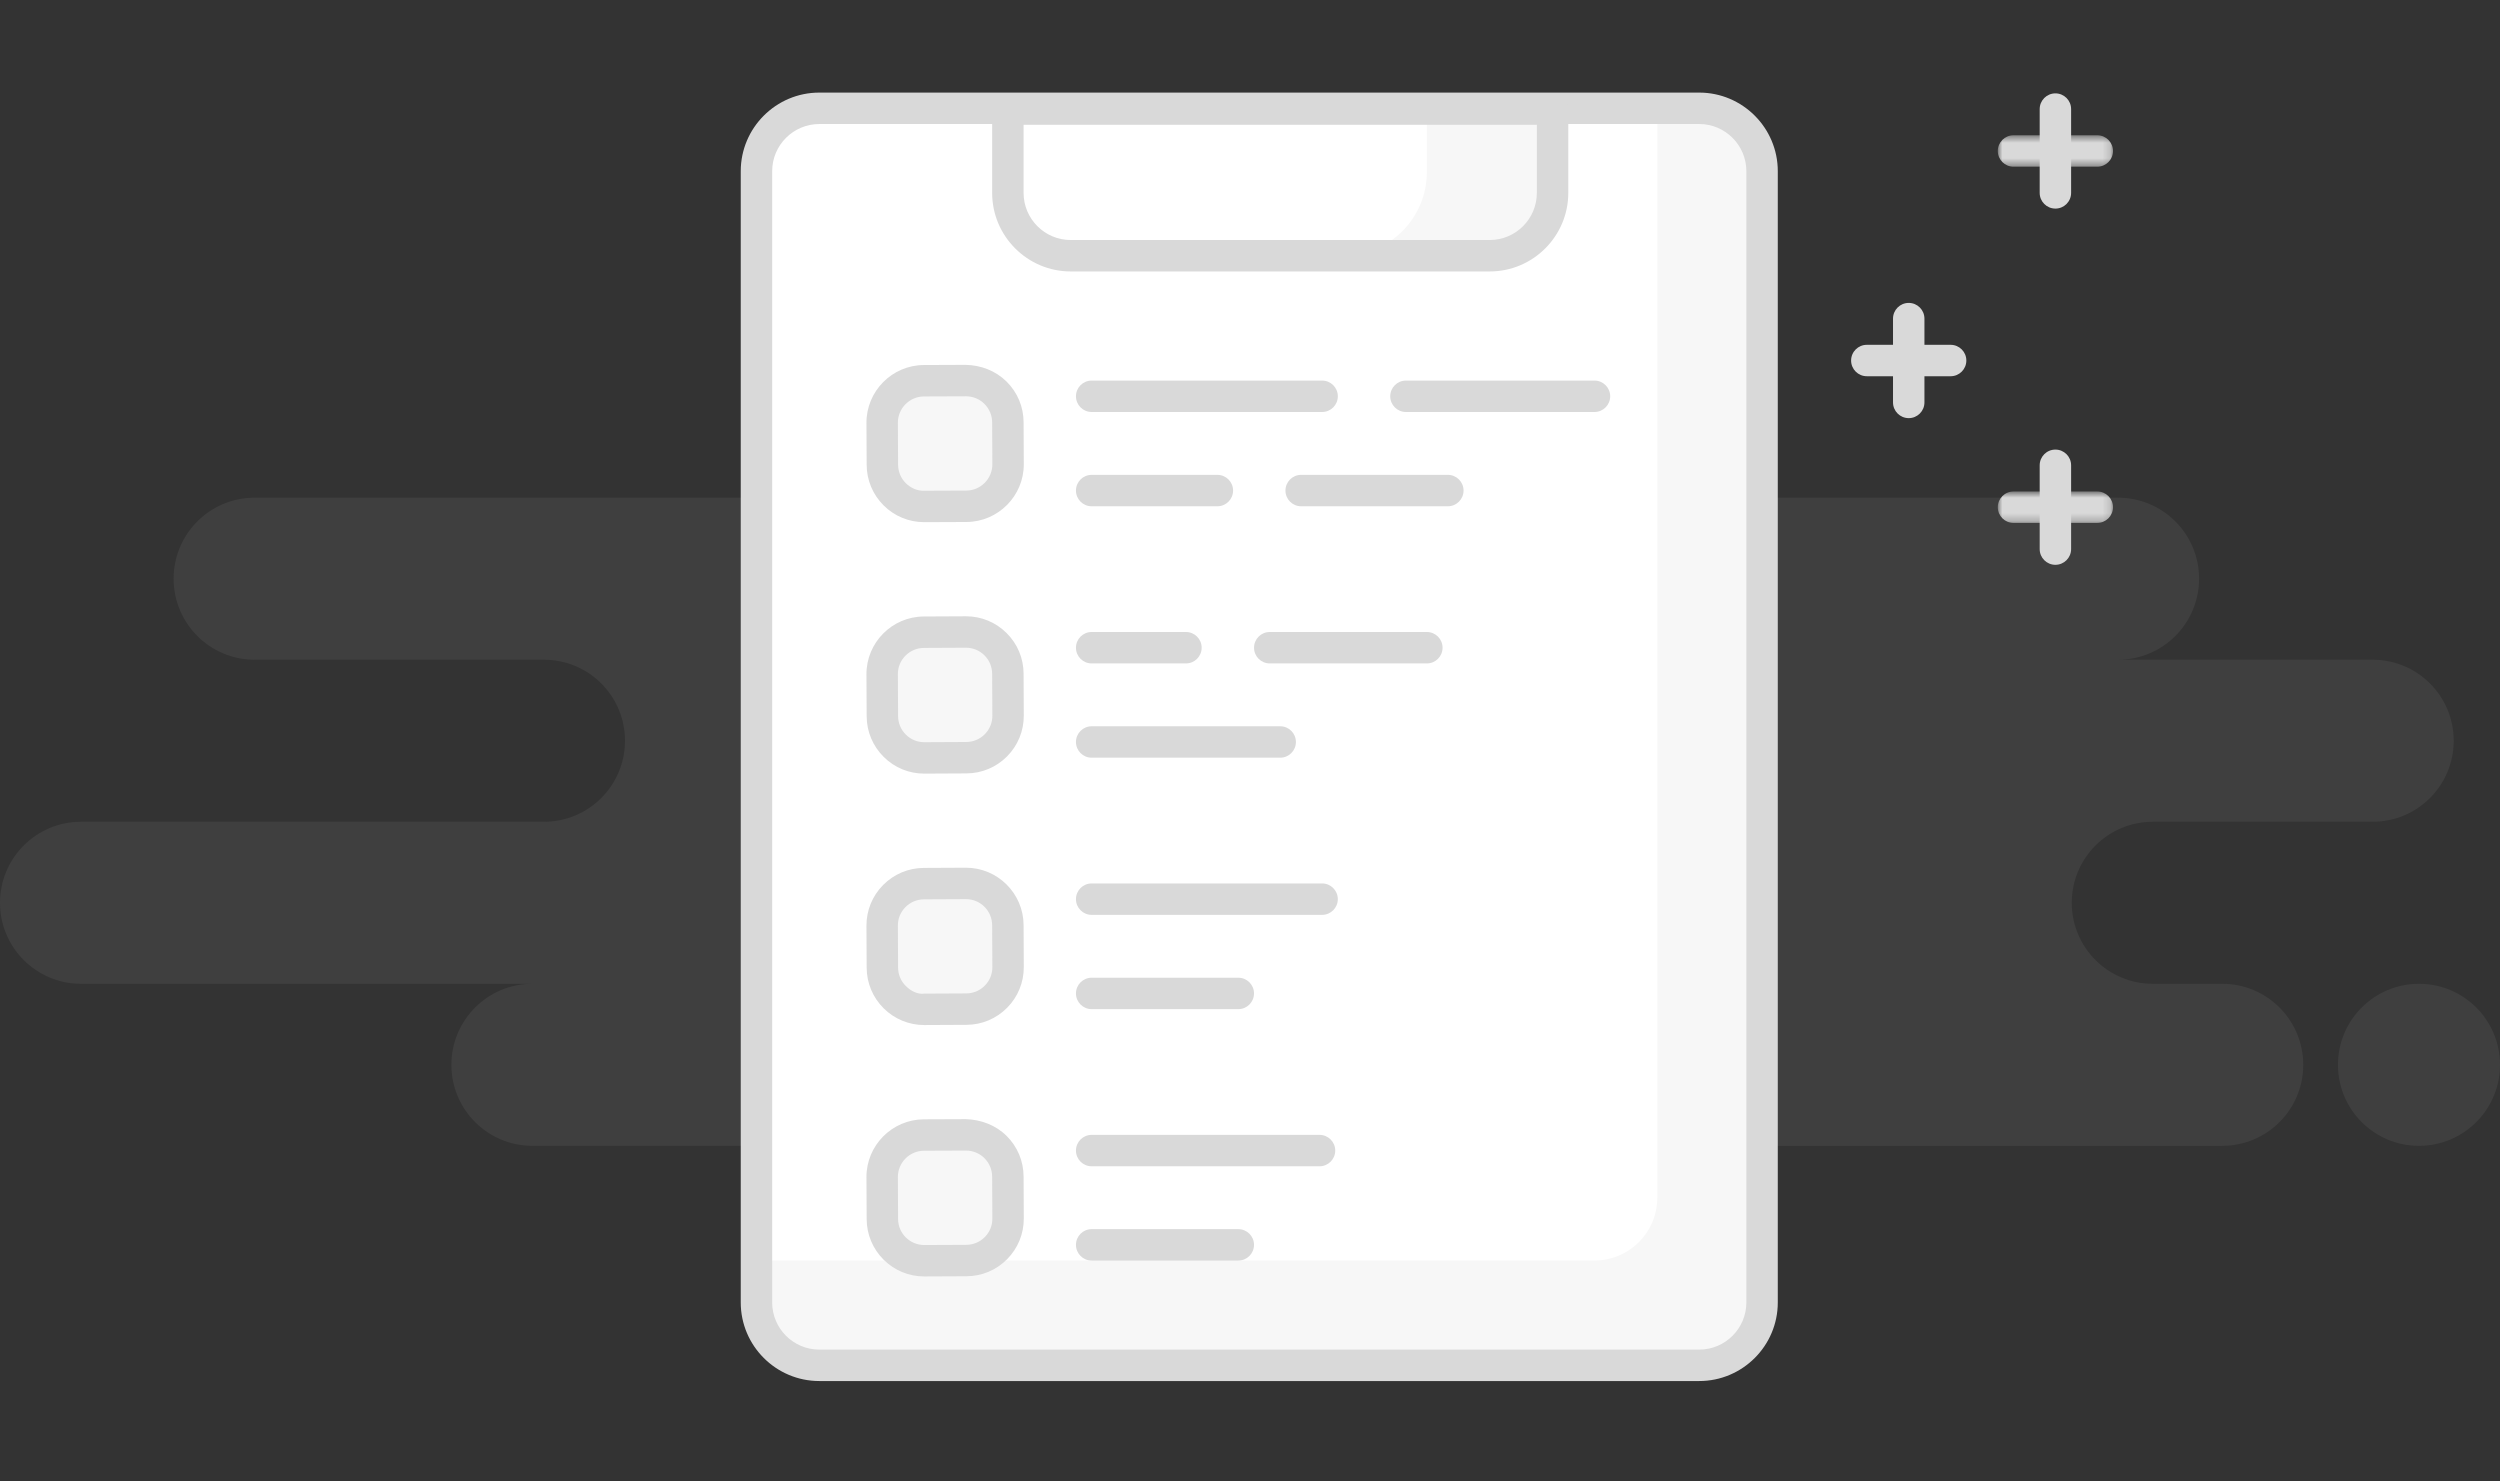 <svg xmlns="http://www.w3.org/2000/svg" width="324" height="192" fill="none" viewBox="0 0 324 192">
    <rect x="0" y="0" width="324" height="192" fill="#333333" stroke="none"/>
    <path fill="#B3B3B3" fill-rule="evenodd" d="M274.5 64.5c5.799 0 10.5 4.701 10.5 10.5s-4.701 10.5-10.5 10.5h33c5.799 0 10.5 4.701 10.5 10.5s-4.701 10.5-10.5 10.5H279c-5.799 0-10.5 4.701-10.5 10.5s4.701 10.5 10.5 10.5h9c5.799 0 10.5 4.701 10.5 10.5s-4.701 10.5-10.5 10.5h-78c-.772 0-1.525-.083-2.25-.242-.725.159-1.478.242-2.25.242H69c-5.799 0-10.5-4.701-10.5-10.5s4.701-10.5 10.5-10.5H10.5C4.701 127.5 0 122.799 0 117s4.701-10.5 10.5-10.5h60c5.799 0 10.5-4.701 10.5-10.5s-4.701-10.5-10.5-10.5H33c-5.799 0-10.5-4.701-10.5-10.5S27.201 64.5 33 64.5h241.5zm39 63c5.799 0 10.5 4.701 10.5 10.5s-4.701 10.5-10.5 10.5S303 143.799 303 138s4.701-10.5 10.5-10.5z" clip-rule="evenodd" opacity=".1"/>
    <path fill="#F7F7F7" fill-rule="evenodd" d="M220.22 14.132H106.183c-4.496 0-8.145 3.646-8.145 8.145V168.8c0 4.499 3.649 8.146 8.145 8.146H220.22c4.499 0 8.145-3.647 8.145-8.146V22.277c0-4.499-3.646-8.145-8.145-8.145z" clip-rule="evenodd"/>
    <path fill="#fff" fill-rule="evenodd" d="M214.789 14.036H106.183c-4.496 0-8.145 3.65-8.145 8.146v141.18h108.606c4.499 0 8.145-3.647 8.145-8.146V14.036z" clip-rule="evenodd"/>
    <path fill="#D9D9D9" fill-rule="evenodd" d="M106.183 16.073c-3.367 0-6.109 2.745-6.109 6.109V168.8c0 3.369 2.742 6.109 6.109 6.109H220.22c3.366 0 6.109-2.74 6.109-6.109V22.182c0-3.364-2.743-6.11-6.109-6.11H106.183zM220.22 178.982H106.183c-5.612 0-10.182-4.567-10.182-10.182V22.182c0-5.61 4.57-10.182 10.182-10.182H220.22c5.612 0 10.181 4.572 10.181 10.182V168.8c0 5.615-4.569 10.182-10.181 10.182z" clip-rule="evenodd"/>
    <path fill="#F7F7F7" fill-rule="evenodd" d="M201.214 14.137H130.62v10.86c0 4.5 3.649 8.146 8.145 8.146h54.303c4.499 0 8.146-3.646 8.146-8.145V14.137z" clip-rule="evenodd"/>
    <path fill="#fff" fill-rule="evenodd" d="M184.923 14.137H130.62v10.86c0 4.5 3.646 8.146 8.145 8.146h35.297c5.998 0 10.861-4.86 10.861-10.86v-8.146z" clip-rule="evenodd"/>
    <path fill="#D9D9D9" fill-rule="evenodd" d="M132.656 16.174v8.824c0 3.37 2.742 6.109 6.109 6.109h54.303c3.367 0 6.109-2.74 6.109-6.11v-8.823h-66.521zm60.412 19.006h-54.303c-5.612 0-10.182-4.567-10.182-10.182v-10.86c0-1.122.91-2.037 2.037-2.037h70.593c1.125 0 2.037.915 2.037 2.036v10.86c0 5.616-4.57 10.183-10.182 10.183z" clip-rule="evenodd"/>
    <path fill="#F7F7F7" fill-rule="evenodd" d="M119.812 65.638l5.43-.028c2.998-.013 5.42-2.454 5.403-5.454l-.027-5.43c-.011-2.998-2.454-5.42-5.452-5.407l-5.43.028c-3 .013-5.42 2.457-5.406 5.457l.024 5.43c.017 2.998 2.458 5.417 5.458 5.404z" clip-rule="evenodd"/>
    <path fill="#D9D9D9" fill-rule="evenodd" d="M125.194 51.36h-.019l-5.435.02c-1.866.012-3.383 1.543-3.375 3.416l.027 5.428c.005.907.361 1.757 1.004 2.395.644.64 1.518 1.02 2.406.98h.003l5.43-.022c1.868-.01 3.383-1.54 3.375-3.413l-.027-5.427c-.008-.907-.361-1.76-1.005-2.398-.638-.632-1.485-.98-2.384-.98zm-5.411 16.312c-1.982 0-3.845-.763-5.254-2.159-1.414-1.404-2.202-3.274-2.21-5.273l-.027-5.427c-.019-4.114 3.318-7.483 7.431-7.505l5.433-.022c1.947.038 3.869.755 5.287 2.159 1.42 1.406 2.205 3.277 2.213 5.27l.027 5.43c.019 4.12-3.315 7.483-7.432 7.505l-5.43.022h-.038z" clip-rule="evenodd"/>
    <path fill="#F7F7F7" fill-rule="evenodd" d="M119.812 98.222l5.43-.025c2.998-.016 5.42-2.457 5.403-5.457l-.027-5.43c-.011-2.998-2.454-5.42-5.452-5.404l-5.43.025c-3 .016-5.42 2.457-5.406 5.457l.024 5.43c.017 2.998 2.458 5.42 5.458 5.404z" clip-rule="evenodd"/>
    <path fill="#D9D9D9" fill-rule="evenodd" d="M125.189 83.944h-.019l-5.425.027c-.906.002-1.756.36-2.397 1.004-.638.644-.991 1.5-.983 2.403l.027 5.43c.006.907.361 1.754 1.005 2.395.641.636 1.49.986 2.389.986h.016l5.431-.027c.907-.006 1.756-.361 2.392-1.005.641-.643.991-1.501.985-2.408l-.027-5.428c-.008-.907-.361-1.757-1.004-2.394-.638-.636-1.488-.983-2.39-.983zm-5.403 16.318c-1.982 0-3.845-.766-5.256-2.164-1.415-1.407-2.202-3.275-2.211-5.273l-.027-5.428c-.019-4.116 3.318-7.48 7.434-7.499l5.428-.027h.035c1.982 0 3.848.766 5.254 2.161 1.42 1.404 2.205 3.275 2.213 5.27l.027 5.425c.008 2.001-.76 3.877-2.161 5.297-1.407 1.415-3.275 2.202-5.273 2.21l-5.43.028c0-.003-.017 0-.033 0z" clip-rule="evenodd"/>
    <path fill="#F7F7F7" fill-rule="evenodd" d="M119.812 130.807l5.43-.025c2.998-.016 5.42-2.457 5.403-5.457l-.027-5.431c-.011-2.997-2.454-5.416-5.452-5.403l-5.43.025c-3 .016-5.42 2.457-5.406 5.457l.024 5.43c.017 2.998 2.458 5.42 5.458 5.404z" clip-rule="evenodd"/>
    <path fill="#D9D9D9" fill-rule="evenodd" d="M125.189 116.528h-.019l-5.425.027c-.906.005-1.756.361-2.397 1.005-.638.643-.991 1.501-.983 2.408l.027 5.427c.006.907.361 1.757 1.005 2.393.643.635 1.496 1.107 2.405.985l5.431-.027c.907-.005 1.756-.361 2.392-1.005.641-.643.991-1.498.985-2.405l-.027-5.428c-.008-.909-.361-1.757-1.004-2.397-.638-.633-1.488-.983-2.39-.983zm-5.403 16.318c-1.982 0-3.845-.769-5.256-2.161-1.415-1.407-2.202-3.275-2.211-5.273l-.027-5.428c-.008-1.995.758-3.872 2.164-5.292 1.404-1.414 3.275-2.202 5.27-2.21l5.428-.027h.035c4.1 0 7.448 3.329 7.467 7.434l.027 5.428c.008 1.998-.76 3.874-2.161 5.292-1.407 1.417-3.275 2.202-5.273 2.21l-5.43.027h-.033z" clip-rule="evenodd"/>
    <path fill="#F7F7F7" fill-rule="evenodd" d="M119.812 163.394l5.43-.028c2.998-.013 5.42-2.457 5.403-5.457l-.027-5.43c-.011-2.998-2.454-5.417-5.452-5.404l-5.43.028c-3 .013-5.42 2.454-5.406 5.454l.024 5.431c.017 2.997 2.458 5.419 5.458 5.406z" clip-rule="evenodd"/>
    <path fill="#D9D9D9" fill-rule="evenodd" d="M125.194 149.115h-.019l-5.435.022c-1.866.011-3.383 1.542-3.375 3.416l.027 5.427c.005.907.361 1.757 1.004 2.392.641.633 1.491.983 2.39.983h.016l5.43-.024c.907-.006 1.757-.361 2.395-1.005.638-.643.988-1.499.983-2.406l-.027-5.427c-.008-.907-.361-1.76-1.005-2.398-.638-.632-1.485-.98-2.384-.98zm-5.408 16.313c-1.982 0-3.845-.763-5.257-2.159-1.414-1.406-2.202-3.274-2.21-5.273l-.027-5.427c-.019-4.116 3.318-7.48 7.431-7.505l5.433-.022c1.947.055 3.869.758 5.287 2.159 1.42 1.406 2.204 3.277 2.213 5.273l.027 5.427c.008 1.996-.758 3.872-2.161 5.292-1.407 1.418-3.275 2.202-5.271 2.21l-5.43.025c0-.003-.019 0-.035 0zM206.644 53.395H182.21c-1.124 0-2.036-.912-2.036-2.036s.912-2.036 2.036-2.036h24.434c1.124 0 2.036.912 2.036 2.036s-.912 2.036-2.036 2.036zM171.347 53.395H141.48c-1.127 0-2.036-.912-2.036-2.036s.909-2.036 2.036-2.036h29.867c1.124 0 2.036.912 2.036 2.036s-.912 2.036-2.036 2.036zM187.64 65.614h-19.009c-1.126 0-2.036-.913-2.036-2.037 0-1.124.91-2.036 2.036-2.036h19.009c1.122 0 2.037.912 2.037 2.036s-.915 2.037-2.037 2.037zM157.771 65.614H141.48c-1.127 0-2.036-.913-2.036-2.037 0-1.124.909-2.036 2.036-2.036h16.291c1.124 0 2.036.912 2.036 2.036s-.912 2.037-2.036 2.037zM184.92 85.98h-20.361c-1.127 0-2.036-.912-2.036-2.036s.909-2.037 2.036-2.037h20.361c1.124 0 2.036.913 2.036 2.037 0 1.124-.912 2.036-2.036 2.036zM153.698 85.98H141.48c-1.127 0-2.036-.912-2.036-2.036s.909-2.037 2.036-2.037h12.218c1.124 0 2.037.913 2.037 2.037 0 1.124-.913 2.036-2.037 2.036zM165.914 98.198H141.48c-1.127 0-2.036-.912-2.036-2.036s.909-2.037 2.036-2.037h24.434c1.124 0 2.036.913 2.036 2.037 0 1.124-.912 2.036-2.036 2.036zM171.344 118.567H141.48c-1.127 0-2.036-.915-2.036-2.036 0-1.125.909-2.037 2.036-2.037h29.864c1.124 0 2.036.912 2.036 2.037 0 1.121-.912 2.036-2.036 2.036zM160.483 130.785H141.48c-1.127 0-2.036-.915-2.036-2.036 0-1.124.909-2.037 2.036-2.037h19.003c1.125 0 2.037.913 2.037 2.037 0 1.121-.912 2.036-2.037 2.036zM171.01 151.151h-29.53c-1.127 0-2.036-.912-2.036-2.036s.909-2.036 2.036-2.036h29.53c1.121 0 2.036.912 2.036 2.036s-.915 2.036-2.036 2.036zM160.483 163.37H141.48c-1.127 0-2.036-.913-2.036-2.037 0-1.124.909-2.036 2.036-2.036h19.003c1.125 0 2.037.912 2.037 2.036s-.912 2.037-2.037 2.037z" clip-rule="evenodd"/>
    <mask id="32lww7yl5a" width="16" height="5" x="258" y="17" maskUnits="userSpaceOnUse">
        <path fill="#fff" d="M258.913 17.531h14.932v4.073h-14.932V17.53z"/>
    </mask>
    <g mask="url(#32lww7yl5a)">
        <path fill="#D9D9D9" fill-rule="evenodd" d="M271.81 21.604h-10.861c-1.124 0-2.036-.91-2.036-2.037 0-1.121.912-2.036 2.036-2.036h10.861c1.121 0 2.036.915 2.036 2.036 0 1.127-.915 2.037-2.036 2.037z" clip-rule="evenodd"/>
    </g>
    <path fill="#D9D9D9" fill-rule="evenodd" d="M266.38 27.034c-1.125 0-2.037-.91-2.037-2.036v-10.86c0-1.122.912-2.037 2.037-2.037 1.121 0 2.036.915 2.036 2.036v10.86c0 1.128-.915 2.037-2.036 2.037zM252.801 48.76h-10.86c-1.127 0-2.037-.912-2.037-2.036s.91-2.036 2.037-2.036h10.86c1.124 0 2.037.912 2.037 2.036s-.913 2.037-2.037 2.037z" clip-rule="evenodd"/>
    <path fill="#D9D9D9" fill-rule="evenodd" d="M247.371 54.19c-1.127 0-2.036-.912-2.036-2.036v-10.86c0-1.124.909-2.037 2.036-2.037 1.124 0 2.036.913 2.036 2.037v10.86c0 1.124-.912 2.037-2.036 2.037z" clip-rule="evenodd"/>
    <mask id="iymfgl4x2b" width="16" height="5" x="258" y="63" maskUnits="userSpaceOnUse">
        <path fill="#fff" d="M258.913 63.697h14.932v4.072h-14.932v-4.073z"/>
    </mask>
    <g mask="url(#iymfgl4x2b)">
        <path fill="#D9D9D9" fill-rule="evenodd" d="M271.81 67.77h-10.861c-1.124 0-2.036-.913-2.036-2.037 0-1.127.912-2.037 2.036-2.037h10.861c1.121 0 2.036.91 2.036 2.037 0 1.124-.915 2.036-2.036 2.036z" clip-rule="evenodd"/>
    </g>
    <path fill="#D9D9D9" fill-rule="evenodd" d="M266.38 73.2c-1.125 0-2.037-.913-2.037-2.037v-10.86c0-1.127.912-2.037 2.037-2.037 1.121 0 2.036.91 2.036 2.037v10.86c0 1.124-.915 2.036-2.036 2.036z" clip-rule="evenodd"/>
</svg>
